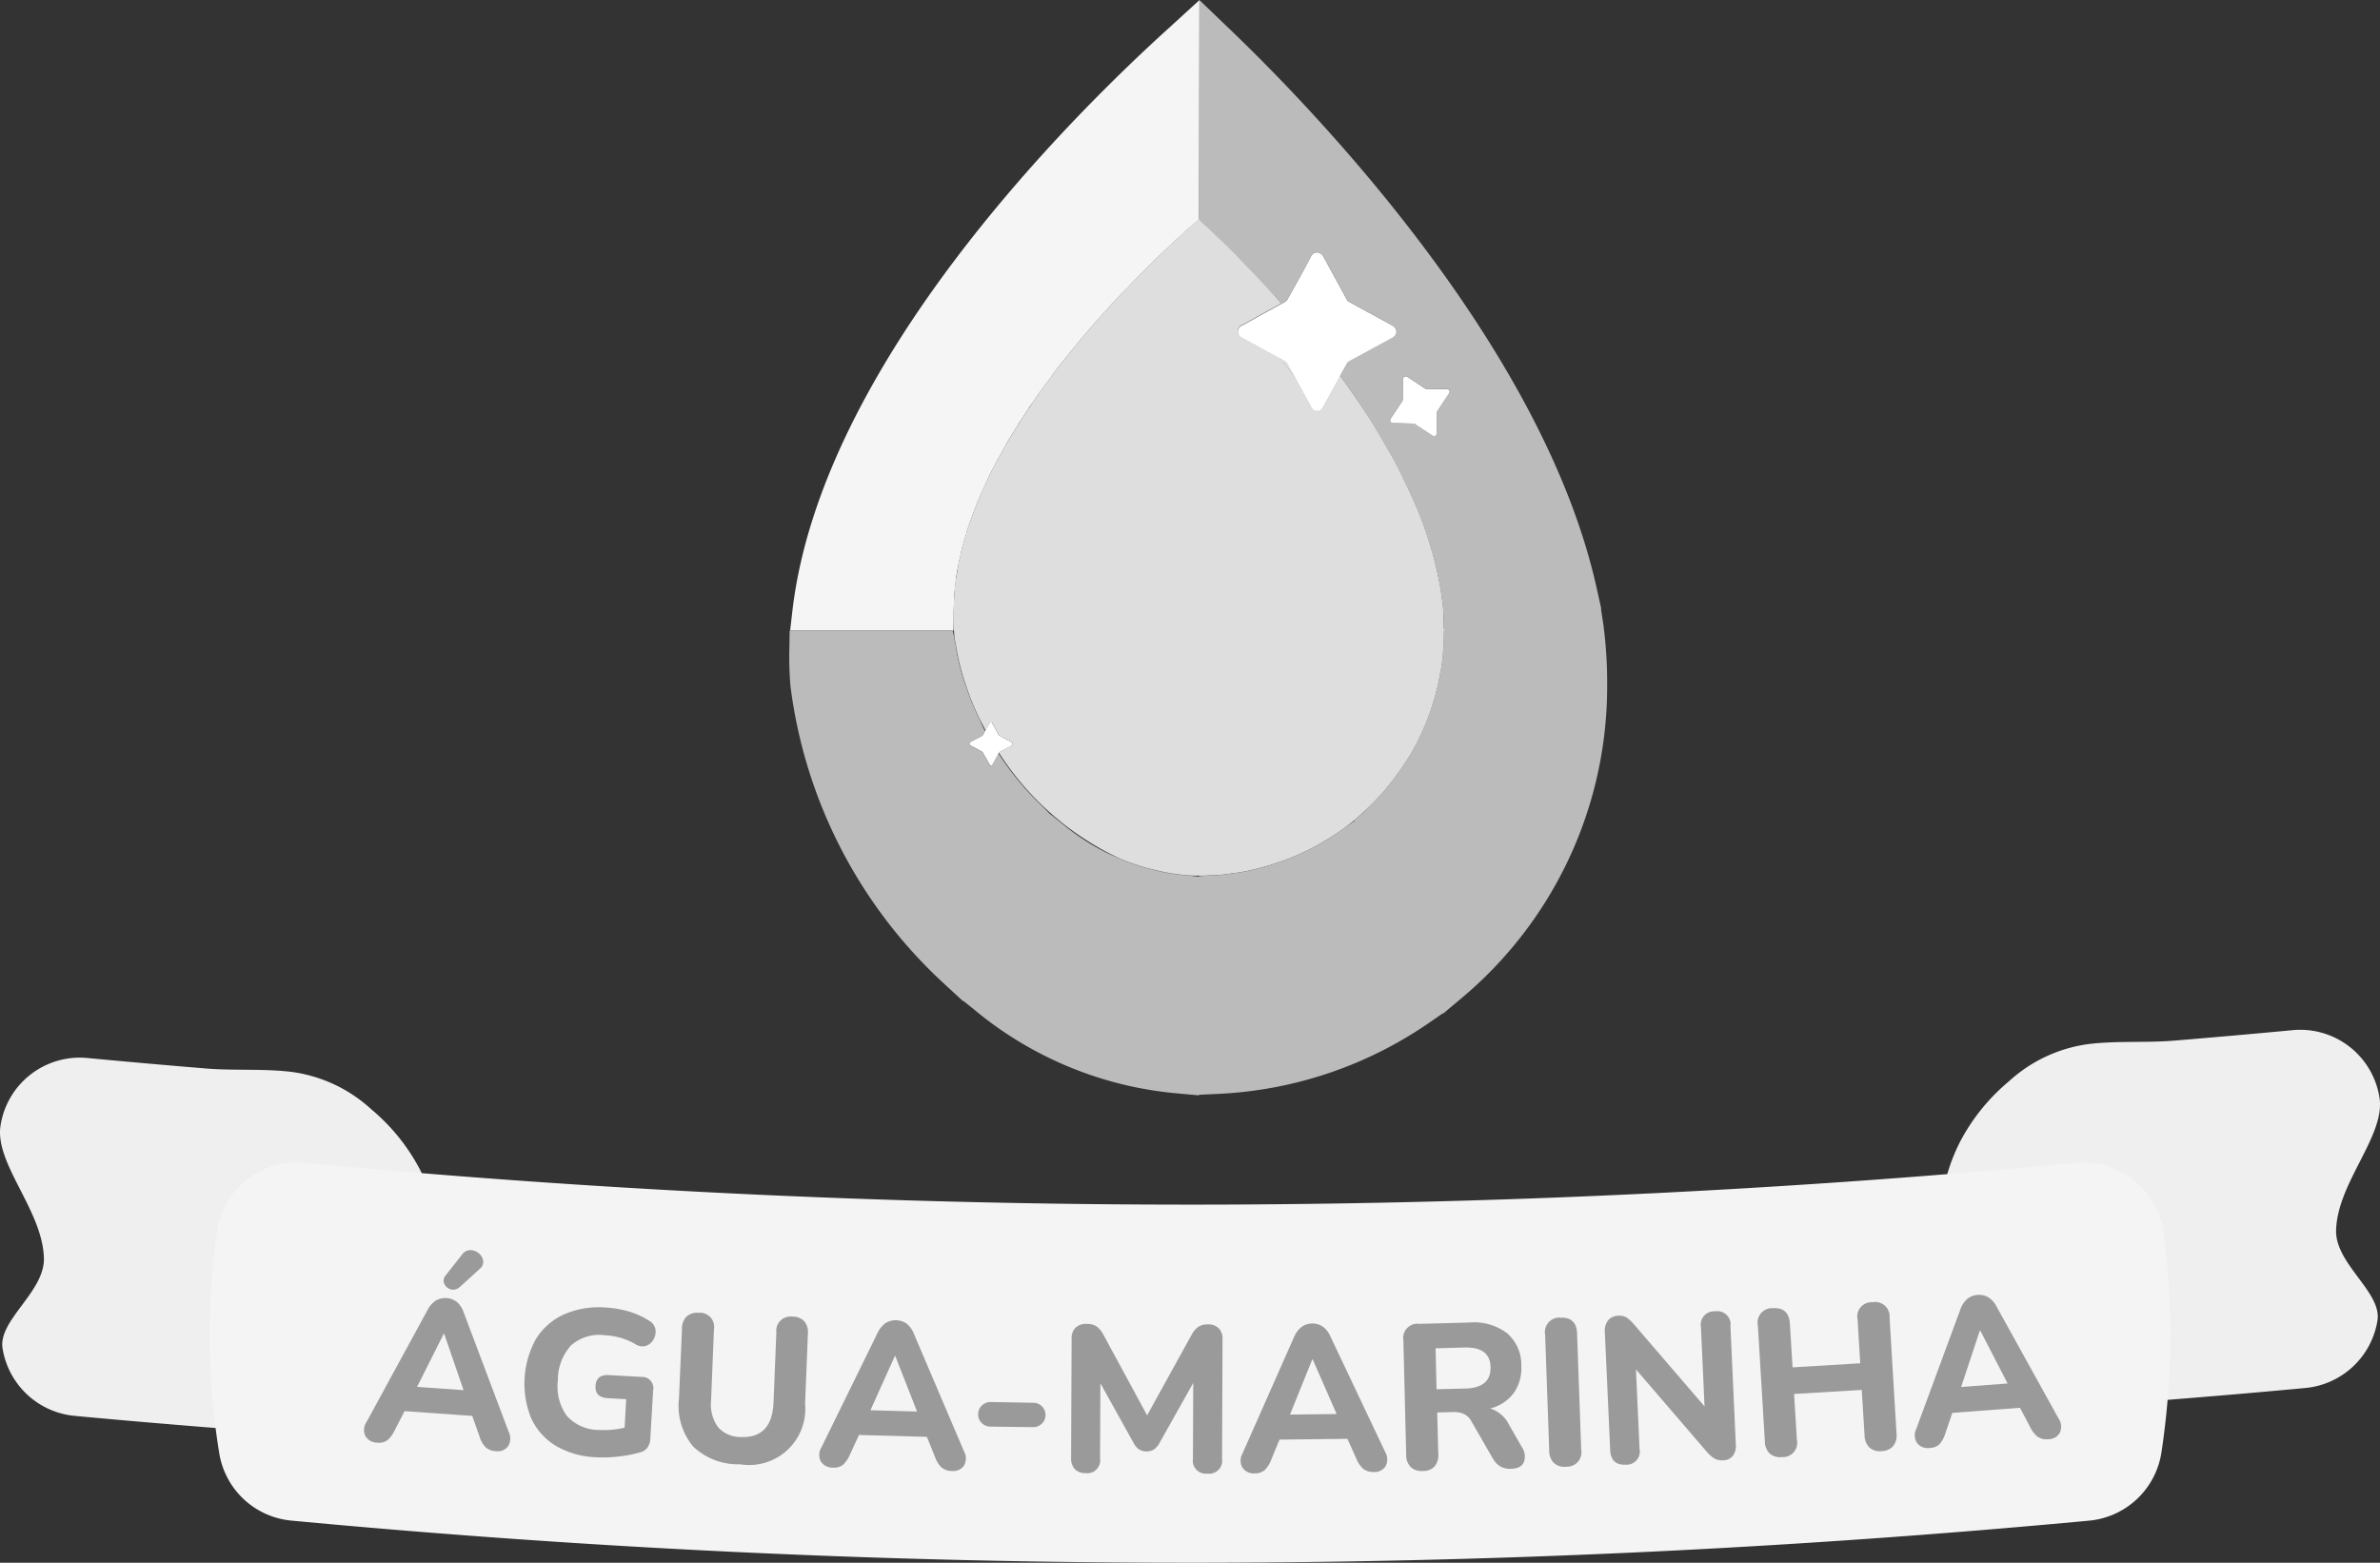 <svg xmlns="http://www.w3.org/2000/svg" width="84.412" height="55.432" viewBox="0 0 84.412 55.432">
  <rect x="0" y="0" width="84.412" height="55.432" fill="#333333" stroke="none"/>
  <g id="Grupo_1522" data-name="Grupo 1522" transform="translate(-69.63 -1392.909)">
    <g id="Grupo_1002" data-name="Grupo 1002">
      <g id="Grupo_996" data-name="Grupo 996">
        <path id="Caminho_1791" data-name="Caminho 1791" d="M103.541,1415.8a7.283,7.283,0,0,0,.362,1.438A9.761,9.761,0,0,1,103.541,1415.8Z" fill="#bbb"/>
      </g>
      <g id="Grupo_997-2" data-name="Grupo 997-2">
        <path id="Caminho_1792" data-name="Caminho 1792" d="M111.715,1401.077c-.434.394-1.076.984-1.811,1.739a3.958,3.958,0,0,0-.279.3c.745-.776,1.511-1.521,2.318-2.225l.218-.2v-.011Zm-2.38,2.329c-.2.207-.393.424-.59.64l-.465.527c-.363.425-.735.88-1.1,1.344a3.672,3.672,0,0,0-.256.352c.186-.248.384-.5.576-.745.673-.839,1.376-1.645,2.122-2.411a3.625,3.625,0,0,0-.29.293Zm-3.57,4.533-.031.064c.042-.064.072-.124.114-.176A.477.477,0,0,0,105.765,1407.939Zm-.8,1.366c-.113.217-.227.448-.331.672.135-.279.28-.559.435-.848a1.45,1.45,0,0,0-.1.176Zm.528-.932c-.145.248-.29.507-.424.756.155-.28.32-.57.5-.859a.7.7,0,0,0-.072.1Z" fill="#f5f5f5"/>
        <path id="Caminho_1793-2" data-name="Caminho 1793-2" d="M112.171,1392.912l-.01,7.772-.448.393c-.435.394-1.077.984-1.811,1.739a3.763,3.763,0,0,0-.279.3,3.611,3.611,0,0,0-.29.29c-.2.207-.394.424-.59.64l-.466.528c-.362.424-.735.879-1.1,1.343a3.994,3.994,0,0,0-.256.352q-.072.09-.135.186c-.059.07-.114.143-.166.218-.1.134-.2.269-.29.414a4.234,4.234,0,0,0-.29.424c-.072.1-.134.207-.2.311a.489.489,0,0,0-.083.114l-.031.064c-.02.01-.02.03-.031.051-.048.07-.093.143-.135.217a.811.811,0,0,0-.072.1c-.145.248-.29.507-.424.756a1.6,1.6,0,0,0-.1.176c-.113.227-.237.448-.331.672-.01.01-.01.021-.02.042-.021.051-.052.1-.073.155a15.5,15.5,0,0,0-.576,1.459c-.01.021-.01.041-.021.064a.909.909,0,0,0-.041.155l-.031.094a2.647,2.647,0,0,0-.083.289,2.1,2.1,0,0,0-.072.269c0,.021-.011.042-.011.064-.031.135-.064.256-.083.384a6.03,6.03,0,0,0-.1.611c0,.031-.011.064-.011.093v.052a3.469,3.469,0,0,0-.041.548c0,.064-.01.124-.01.186s-.011.135-.011.2v.64H97.654l.082-.714c1.014-8.638,9.676-17.335,13.36-20.669Z" fill="#f5f5f5"/>
      </g>
      <g id="Grupo_998" data-name="Grupo 998">
        <path id="Caminho_1794" data-name="Caminho 1794" d="M110.485,1423.744a5.548,5.548,0,0,0,1.1.2A7.721,7.721,0,0,1,110.485,1423.744Z" fill="#bbb"/>
      </g>
      <g id="Grupo_999" data-name="Grupo 999">
        <path id="Caminho_1795-2" data-name="Caminho 1795-2" d="M114.728,1403.292c.124.124.238.256.352.393h.01C114.976,1403.55,114.851,1403.416,114.728,1403.292Zm2.432,2.949v.021c.342.465.662.92.963,1.376q-.468-.729-.963-1.4Z" fill="#bbb"/>
        <path id="Caminho_1796-2" data-name="Caminho 1796-2" d="M126.494,1415.044l-.083-.548h.01l-.175-.786c-1.884-8.373-9.708-16.61-12.99-19.756l-1.088-1.045-.011,7.772v.01l.207.2.228.207c.176.176.4.384.652.631l.256.256c.186.2.372.394.569.59l.456.486a1.956,1.956,0,0,1,.2.228c.124.124.249.256.363.393l.114-.064a.2.2,0,0,0,.092-.093l.2-.352.331-.6.32-.6a.231.231,0,0,1,.311-.083.255.255,0,0,1,.093.083l.849,1.552a.191.191,0,0,0,.093.093l1.552.849a.247.247,0,0,1,.093.31.4.4,0,0,1-.093.094l-.931.506-.569.311-.052.031a.2.2,0,0,0-.093.093l-.238.425q.5.667.963,1.4c.133.206.266.424.4.652.114.186.217.373.32.549.206.352.393.7.569,1.075.083.177.176.353.248.529a13.363,13.363,0,0,1,1,3.032c.031.156.064.32.083.476.01.073.021.135.031.208s.021.154.031.237c0,.052.01.093.01.145l.011.176c.01.166.02.331.02.5v.064a7.819,7.819,0,0,1-.1,1.314c-.031.156-.064.32-.093.476s-.064.28-.1.424a8.688,8.688,0,0,1-.871,2.122,9.759,9.759,0,0,1-1.023,1.418,4.108,4.108,0,0,1-.352.393,5.688,5.688,0,0,1-.59.528l-.042.041.01.021-.33.227a7.173,7.173,0,0,1-.818.539c-.135.083-.269.155-.414.227a8.091,8.091,0,0,1-1.107.477,10.139,10.139,0,0,1-1.108.31,5.313,5.313,0,0,1-.589.093,4.6,4.6,0,0,1-.549.064,2.19,2.19,0,0,1-.256.011l-.362.021v.02l-.373-.041a1.114,1.114,0,0,1-.2-.021,5.47,5.47,0,0,1-1.1-.2,4.6,4.6,0,0,1-.538-.156,3.947,3.947,0,0,1-.384-.134h-.01l-.218-.094a7.837,7.837,0,0,1-1.842-1.088l-.631-.506-.331-.331a10.1,10.1,0,0,1-1.48-1.8l-.217.393a.064.064,0,0,1-.084.031c-.01-.01-.02-.021-.02-.031l-.239-.414c0-.01-.01-.02-.021-.031l-.3-.165-.124-.064a.057.057,0,0,1-.025-.075v-.008c0-.01.011-.021.021-.031l.01-.011.414-.217a.023.023,0,0,0,.021-.021l.082-.155c-.064-.125-.123-.253-.175-.384a8.3,8.3,0,0,1-.5-1.211,7.2,7.2,0,0,1-.362-1.438.014.014,0,0,1,0-.02h0a2.083,2.083,0,0,1-.052-.259l-.052-.248H97.636l-.01.631a11.8,11.8,0,0,0,.042,1.356,17.283,17.283,0,0,0,5.464,10.556l.652.6.01-.01.373.3a13.054,13.054,0,0,0,7.286,2.99l.7.064v-.02l.673-.032a14.329,14.329,0,0,0,7.544-2.559l.435-.3.01.011.652-.549a14.4,14.4,0,0,0,5.164-11.083A15.534,15.534,0,0,0,126.494,1415.044Zm-5.454-8.227a.1.1,0,0,1-.021.052l-.414.621a.086.086,0,0,0-.01.052l-.01.735a.1.1,0,0,1-.1.1h0a.1.1,0,0,1-.052-.021l-.6-.393v-.01l-.02-.011a.079.079,0,0,0-.052-.01l-.7-.02h-.031a.087.087,0,0,1-.093-.081.029.029,0,0,1,0-.013v-.01a.062.062,0,0,1,.01-.042l.01-.02.394-.59.01-.01a.235.235,0,0,0,.021-.052l.01-.745a.093.093,0,0,1,.093-.093h0a.074.074,0,0,1,.052.01l.621.414c.021.01.031.02.052.02l.745.011a.093.093,0,0,1,.093.092h0Z" fill="#bbb"/>
      </g>
      <g id="Grupo_1000" data-name="Grupo 1000">
        <path id="Caminho_1797" data-name="Caminho 1797" d="M115.534,1406.251q-.247-.325-.5-.62l.165.092a.206.206,0,0,1,.093.094Z" fill="#dedede"/>
        <path id="Caminho_1798" data-name="Caminho 1798" d="M103.541,1415.8a7.283,7.283,0,0,0,.362,1.438A9.761,9.761,0,0,1,103.541,1415.8Zm1.427-6.5c-.113.217-.227.448-.331.672.135-.279.28-.559.435-.848a1.45,1.45,0,0,0-.1.176Zm.528-.932c-.145.249-.29.507-.424.756.155-.28.32-.57.5-.859a.71.71,0,0,0-.076.1Zm.269-.434-.031.064c.042-.064.072-.124.114-.176A.477.477,0,0,0,105.765,1407.938Zm3.57-4.533c-.2.207-.393.424-.59.64l-.465.528c-.363.424-.735.879-1.1,1.343a3.67,3.67,0,0,0-.256.352c.186-.248.384-.5.576-.745.673-.839,1.376-1.645,2.122-2.411a3.6,3.6,0,0,0-.287.294Zm1.152,20.335a5.483,5.483,0,0,0,1.1.2A7.721,7.721,0,0,1,110.487,1423.74Zm1.231-22.664c-.435.394-1.077.984-1.811,1.739a3.985,3.985,0,0,0-.279.3c.745-.776,1.511-1.521,2.318-2.225l.217-.2v-.011Zm3.012,2.215c.124.124.238.256.352.393h.01c-.116-.135-.241-.269-.365-.393Zm.569,2.525a.2.2,0,0,0-.093-.094l-.166-.092c.166.2.333.4.5.62Zm1.862.424v.021c.342.465.663.92.964,1.376q-.468-.729-.966-1.4Zm.871,15.43-.311.28a5.688,5.688,0,0,0,.59-.528,4.09,4.09,0,0,0,.352-.394c-.2.218-.406.435-.634.641Zm2.815-6.4a9.186,9.186,0,0,1-.092,1.315,7.937,7.937,0,0,0,.1-1.315Zm-.01-.558.01.5h.011c0-.166-.015-.331-.025-.5Z" fill="#dedede"/>
        <path id="Caminho_1799" data-name="Caminho 1799" d="M120.854,1415.213v.064h-.011a9.182,9.182,0,0,1-.092,1.314c-.032.156-.064.32-.094.477s-.064.279-.1.424a8.7,8.7,0,0,1-.869,2.121,9.925,9.925,0,0,1-1.024,1.418,8.667,8.667,0,0,1-.631.64l-.311.28-.041.041c-.1.083-.207.165-.32.248a7.486,7.486,0,0,1-.818.538c-.134.083-.269.156-.414.228a8.139,8.139,0,0,1-1.107.476,10.139,10.139,0,0,1-1.108.31,5.13,5.13,0,0,1-.589.094,4.824,4.824,0,0,1-.55.064,2.155,2.155,0,0,1-.256.01c-.114.01-.238.01-.352.01-.134,0-.256,0-.384-.01a1.113,1.113,0,0,1-.2-.02,7.747,7.747,0,0,1-1.1-.2,4.79,4.79,0,0,1-.538-.155q-.195-.058-.384-.135h-.01l-.218-.093a10.217,10.217,0,0,1-4.274-3.746l.031-.031.424-.228.022-.02a.1.1,0,0,0-.022-.094l-.424-.227c-.01,0-.02-.011-.031-.021l-.227-.424a.023.023,0,0,0-.021-.021.055.055,0,0,0-.076.009l-.007.012-.145.248c-.064-.124-.124-.238-.186-.362a8.523,8.523,0,0,1-.5-1.211,9.76,9.76,0,0,1-.362-1.438.015.015,0,0,1,0-.02h0a2.283,2.283,0,0,1-.052-.259c-.01-.082-.01-.165-.021-.248-.01-.145-.02-.29-.021-.424v-.218c0-.064.011-.124.011-.2s.01-.125.01-.187c.011-.176.021-.362.041-.548v-.052c0-.031.011-.064.011-.093.011-.073.031-.145.041-.217.021-.124.042-.257.064-.394s.052-.249.083-.385c0-.02.011-.041.011-.063a2.063,2.063,0,0,1,.072-.27,2.713,2.713,0,0,1,.083-.289l.031-.094a.845.845,0,0,1,.042-.155c.01-.021.01-.041.02-.064.166-.476.352-.96.576-1.459.021-.052.052-.1.073-.155.01-.021.01-.032.02-.042.135-.279.28-.559.435-.847s.32-.571.5-.861c.042-.074.087-.147.135-.217.011-.021.011-.041.031-.051.035-.06.073-.119.114-.176.064-.1.124-.208.2-.311a.8.8,0,0,1,.1-.145,2.253,2.253,0,0,1,.186-.279c.094-.145.187-.28.29-.414a2.247,2.247,0,0,1,.166-.218c.042-.064.086-.126.134-.186.187-.248.384-.5.576-.745.673-.839,1.377-1.645,2.122-2.411s1.511-1.521,2.318-2.225l.217-.2.207.2.228.206c.176.176.4.384.653.632l.256.256c.186.2.372.393.57.59l.454.486a2.054,2.054,0,0,1,.2.228c.124.124.238.257.352.394l-.57.311-.59.331-.269.144a.2.2,0,0,0-.093.094.232.232,0,0,0,.093.31l1.387.756c.166.2.332.407.5.621l.612,1.118a.2.2,0,0,0,.092.092.218.218,0,0,0,.2.011.223.223,0,0,0,.114-.1l.279-.5v-.01l.331-.6c.342.466.662.921.963,1.376q.2.311.4.652c.114.187.218.373.32.549.207.352.393.7.569,1.076.083.176.176.352.248.528a13.281,13.281,0,0,1,1,3.032c.032.155.064.32.084.476.01.072.02.134.03.207s.022.155.032.238c0,.051.01.093.01.145l.01.176.01.5Z" fill="#dedede"/>
      </g>
      <g id="Grupo_1001" data-name="Grupo 1001">
        <path id="Caminho_1800" data-name="Caminho 1800" d="M120.828,1414.717l.01.5h.011A4.111,4.111,0,0,0,120.828,1414.717Zm.01.558a9.187,9.187,0,0,1-.092,1.315,7.83,7.83,0,0,0,.1-1.315Zm-2.815,6.4-.31.28a6.026,6.026,0,0,0,.59-.528,4.218,4.218,0,0,0,.351-.394,8.86,8.86,0,0,1-.63.641Z" fill="#bbb"/>
      </g>
      <path id="Caminho_1801-14" data-name="Caminho 1801-14" d="M119.136,1404.781a.415.415,0,0,1-.093.094l-.932.507-.569.311-.052.03a.2.2,0,0,0-.093.094l-.238.424v.021l-.331.6v.01l-.28.5a.213.213,0,0,1-.113.1.221.221,0,0,1-.2-.01.191.191,0,0,1-.093-.093l-.611-1.118-.238-.434a.206.206,0,0,0-.093-.094l-.165-.092-1.387-.756a.233.233,0,0,1-.093-.311.2.2,0,0,1,.093-.093l.269-.145.59-.33.569-.311h.01l.114-.064a.2.2,0,0,0,.093-.093l.2-.352.331-.6.32-.6a.23.23,0,0,1,.31-.083.252.252,0,0,1,.094.083l.848,1.553a.206.206,0,0,0,.094.093l1.552.848A.249.249,0,0,1,119.136,1404.781Z" fill="#fff"/>
      <path id="Caminho_1802-2" data-name="Caminho 1802-2" d="M121.04,1406.81v.01a.1.1,0,0,1-.021.052l-.414.621a.086.086,0,0,0-.01.052l-.01.735a.1.1,0,0,1-.1.1h0a.1.1,0,0,1-.052-.021l-.6-.393v-.01l-.02-.011a.086.086,0,0,0-.052-.01l-.7-.02h-.031a.086.086,0,0,1-.093-.08.033.033,0,0,1,0-.014v-.01a.064.064,0,0,1,.01-.042l.01-.02.394-.59.01-.01a.2.2,0,0,0,.021-.052l.01-.745a.093.093,0,0,1,.093-.093h0a.079.079,0,0,1,.052.01l.621.414c.021.01.031.02.052.02l.745.011a.093.093,0,0,1,.093.092Z" fill="#fff"/>
      <path id="Caminho_1803-2" data-name="Caminho 1803-2" d="M105.536,1419.333l-.021.02-.425.228-.03.031-.011.021-.217.393a.064.064,0,0,1-.083.031c-.011-.01-.021-.021-.021-.031l-.238-.414c0-.01-.01-.021-.02-.031l-.3-.166-.125-.064a.055.055,0,0,1-.026-.074v-.008c0-.01.011-.021.021-.031l.011-.011.414-.217a.022.022,0,0,0,.02-.021l.083-.155.011-.021.144-.248a.054.054,0,0,1,.071-.027l.012.007a.022.022,0,0,1,.021.02l.228.424c.01.011.02.021.03.021l.425.228A.1.1,0,0,1,105.536,1419.333Z" fill="#fff"/>
    </g>
    <g id="Grupo_1375" data-name="Grupo 1375">
      <g id="Caminho_260-13" data-name="Caminho 260-13">
        <path id="Caminho_2195" data-name="Caminho 2195" d="M138.444,1436.4v6.708q2.355-.129,4.645-.289,2.632-.183,5.189-.4c1.051-.087,2.088-.18,3.118-.276a2.861,2.861,0,0,0,2.556-2.392c.165-1.005-1.509-2.01-1.467-3.216.054-1.684,1.735-3.326,1.542-4.67a2.845,2.845,0,0,0-3.093-2.414q-2.055.194-4.162.368c-1.025.087-2.059,0-3.08.126a5.2,5.2,0,0,0-2.82,1.328,7.036,7.036,0,0,0-1.72,2.129,6.418,6.418,0,0,0-.367.867A6.487,6.487,0,0,0,138.444,1436.4Z" fill="#efefef"/>
      </g>
      <g id="Caminho_260-14" data-name="Caminho 260-14">
        <path id="Caminho_2196" data-name="Caminho 2196" d="M85.231,1437.389v6.708q-2.355-.129-4.645-.289-2.635-.183-5.189-.4c-1.052-.087-2.088-.18-3.119-.276a2.861,2.861,0,0,1-2.557-2.392c-.165-1.005,1.509-2.011,1.466-3.216-.053-1.685-1.735-3.325-1.541-4.671a2.844,2.844,0,0,1,3.094-2.414q2.052.194,4.162.368c1.025.087,2.057,0,3.079.125a5.192,5.192,0,0,1,2.821,1.328,7.06,7.06,0,0,1,1.72,2.129,6.3,6.3,0,0,1,.368.867A6.551,6.551,0,0,1,85.231,1437.389Z" fill="#efefef"/>
      </g>
      <path id="Caminho_261-6" data-name="Caminho 261-6" d="M146.29,1444.43a2.865,2.865,0,0,1-2.568,2.419c-9.623.9-20.146,1.479-31.451,1.492-11.635.015-22.446-.568-32.307-1.494a2.86,2.86,0,0,1-2.558-2.391,26.021,26.021,0,0,1-.073-7.886,2.846,2.846,0,0,1,3.094-2.415c9.665.915,20.265,1.492,31.672,1.484,11.212-.008,21.64-.581,31.165-1.482a2.86,2.86,0,0,1,3.1,2.485,27.484,27.484,0,0,1,.228,4.479A28,28,0,0,1,146.29,1444.43Z" fill="#f4f4f4"/>
      <g id="Grupo_1374" data-name="Grupo 1374">
        <g id="Grupo_1373" data-name="Grupo 1373">
          <path id="Caminho_2197" data-name="Caminho 2197" d="M83.013,1444.081a.485.485,0,0,1-.425-.236.506.506,0,0,1,.044-.5l2.159-3.963a.888.888,0,0,1,.3-.343.675.675,0,0,1,.745.053.863.863,0,0,1,.244.381l1.593,4.229a.517.517,0,0,1-.024.509.452.452,0,0,1-.427.172.572.572,0,0,1-.375-.144.954.954,0,0,1-.212-.382l-.256-.724-2.4-.169-.351.679a1.073,1.073,0,0,1-.258.353A.508.508,0,0,1,83.013,1444.081Zm2.356-3.861-.948,1.884,1.65.116-.687-2Zm.573-1.663a.346.346,0,0,1-.243.1.34.34,0,0,1-.217-.084.333.333,0,0,1-.115-.195.277.277,0,0,1,.067-.227l.581-.737a.355.355,0,0,1,.294-.162.472.472,0,0,1,.3.112.419.419,0,0,1,.157.261.315.315,0,0,1-.116.289Z" fill="#9a9a9a"/>
          <path id="Caminho_2198" data-name="Caminho 2198" d="M90.789,1444.6a3.039,3.039,0,0,1-1.454-.411,2.226,2.226,0,0,1-.865-.972,3.272,3.272,0,0,1,.165-2.806,2.257,2.257,0,0,1,.992-.875,3.081,3.081,0,0,1,1.5-.246,3.734,3.734,0,0,1,.785.133,2.824,2.824,0,0,1,.743.335.447.447,0,0,1,.221.3.545.545,0,0,1-.061.352.492.492,0,0,1-.26.234.44.44,0,0,1-.387-.055,2.37,2.37,0,0,0-1.091-.317,1.5,1.5,0,0,0-1.2.367,1.815,1.815,0,0,0-.46,1.232,1.766,1.766,0,0,0,.326,1.272,1.547,1.547,0,0,0,1.156.489,3.127,3.127,0,0,0,.884-.082l.056-1.008-.658-.038c-.3-.018-.445-.161-.429-.435s.176-.4.477-.384l1.147.065a.4.4,0,0,1,.427.371.393.393,0,0,1-.008.108l-.1,1.7a.611.611,0,0,1-.094.316.439.439,0,0,1-.256.177,4.521,4.521,0,0,1-.748.148A4.6,4.6,0,0,1,90.789,1444.6Z" fill="#9a9a9a"/>
          <path id="Caminho_2199" data-name="Caminho 2199" d="M95.858,1444.85a2.3,2.3,0,0,1-1.646-.634,2.25,2.25,0,0,1-.5-1.7l.106-2.486a.585.585,0,0,1,.163-.422.572.572,0,0,1,.431-.132.5.5,0,0,1,.546.459.512.512,0,0,1-.007.141l-.1,2.493a1.374,1.374,0,0,0,.244.96,1.057,1.057,0,0,0,.813.353q1.1.045,1.157-1.219l.1-2.493a.5.5,0,0,1,.445-.558.489.489,0,0,1,.143,0,.541.541,0,0,1,.406.168.6.6,0,0,1,.125.434l-.1,2.486a1.992,1.992,0,0,1-2.326,2.146Z" fill="#9a9a9a"/>
          <path id="Caminho_2200" data-name="Caminho 2200" d="M99.178,1444.967a.483.483,0,0,1-.434-.217.5.5,0,0,1,.022-.505l1.987-4.051a.905.905,0,0,1,.288-.355.68.68,0,0,1,.746.023.87.87,0,0,1,.261.369l1.772,4.157a.514.514,0,0,1,0,.509.455.455,0,0,1-.42.189.573.573,0,0,1-.381-.127.947.947,0,0,1-.227-.372l-.288-.711-2.408-.067-.32.693a1.08,1.08,0,0,1-.244.363A.5.5,0,0,1,99.178,1444.967Zm2.19-3.958-.866,1.924,1.653.045-.772-1.969Z" fill="#9a9a9a"/>
          <path id="Caminho_2201" data-name="Caminho 2201" d="M104.756,1443.513a.436.436,0,0,1-.309-.129.413.413,0,0,1-.123-.311.423.423,0,0,1,.133-.312.438.438,0,0,1,.313-.12l1.508.026a.428.428,0,0,1,.309.129.42.42,0,0,1,.124.316.415.415,0,0,1-.134.3.437.437,0,0,1-.313.12Z" fill="#9a9a9a"/>
          <path id="Caminho_2202" data-name="Caminho 2202" d="M108.131,1445.162a.508.508,0,0,1-.381-.141.551.551,0,0,1-.131-.389l.018-4.238a.53.53,0,0,1,.14-.392.55.55,0,0,1,.4-.133.62.62,0,0,1,.346.089.835.835,0,0,1,.237.287l1.555,2.868,1.577-2.855a.821.821,0,0,1,.239-.285.6.6,0,0,1,.342-.086.521.521,0,0,1,.383.138.532.532,0,0,1,.134.392l-.017,4.238a.463.463,0,0,1-.388.525.491.491,0,0,1-.127,0,.462.462,0,0,1-.518-.53l.011-2.686-1.21,2.153a.714.714,0,0,1-.186.208.527.527,0,0,1-.523,0,.609.609,0,0,1-.183-.208l-1.191-2.142-.012,2.664a.46.46,0,0,1-.384.524A.48.48,0,0,1,108.131,1445.162Z" fill="#9a9a9a"/>
          <path id="Caminho_2203" data-name="Caminho 2203" d="M114.141,1445.171a.482.482,0,0,1-.442-.2.5.5,0,0,1,0-.506l1.826-4.127a.9.9,0,0,1,.274-.365.669.669,0,0,1,.747-.008.848.848,0,0,1,.274.358l1.936,4.084a.519.519,0,0,1,.017.509.452.452,0,0,1-.411.206.574.574,0,0,1-.385-.114.981.981,0,0,1-.243-.362l-.315-.7-2.408.028-.292.706a1.04,1.04,0,0,1-.229.372A.51.51,0,0,1,114.141,1445.171Zm2.032-4.042-.79,1.957,1.654-.02-.849-1.937Z" fill="#9a9a9a"/>
          <path id="Caminho_2204" data-name="Caminho 2204" d="M120.09,1445.087a.558.558,0,0,1-.429-.143.6.6,0,0,1-.157-.428l-.1-4.059a.509.509,0,0,1,.416-.589.483.483,0,0,1,.147,0l1.777-.047a1.933,1.933,0,0,1,1.342.383,1.473,1.473,0,0,1,.5,1.152,1.521,1.521,0,0,1-.271.969,1.487,1.487,0,0,1-.832.545,1.1,1.1,0,0,1,.651.546l.476.829a.585.585,0,0,1,.071.515c-.059.16-.211.242-.454.25a.7.7,0,0,1-.4-.093.831.831,0,0,1-.271-.309l-.736-1.276a.6.6,0,0,0-.278-.272.926.926,0,0,0-.382-.063l-.556.014.038,1.479a.611.611,0,0,1-.131.435A.545.545,0,0,1,120.09,1445.087Zm.49-2.9,1.016-.025c.61-.016.909-.267.9-.755s-.324-.717-.932-.7l-1.018.028Z" fill="#9a9a9a"/>
          <path id="Caminho_2205" data-name="Caminho 2205" d="M125.168,1444.938a.558.558,0,0,1-.43-.139.6.6,0,0,1-.161-.427l-.145-4.117a.512.512,0,0,1,.407-.6.524.524,0,0,1,.143-.007c.375-.012.57.175.583.566l.146,4.118a.507.507,0,0,1-.543.6Z" fill="#9a9a9a"/>
          <path id="Caminho_2206" data-name="Caminho 2206" d="M127.289,1444.864c-.35.017-.534-.158-.55-.524l-.189-4.167a.611.611,0,0,1,.115-.43.474.474,0,0,1,.355-.163.515.515,0,0,1,.3.063,1.291,1.291,0,0,1,.26.24l2.505,2.913-.127-2.808a.473.473,0,0,1,.372-.556.459.459,0,0,1,.128-.008.472.472,0,0,1,.546.384.494.494,0,0,1,0,.133l.191,4.218a.572.572,0,0,1-.107.39.423.423,0,0,1-.33.158.579.579,0,0,1-.329-.066,1.212,1.212,0,0,1-.271-.244l-2.505-2.913.127,2.808A.471.471,0,0,1,127.289,1444.864Z" fill="#9a9a9a"/>
          <path id="Caminho_2207" data-name="Caminho 2207" d="M132.83,1444.594a.561.561,0,0,1-.433-.127.6.6,0,0,1-.172-.423l-.248-4.114a.512.512,0,0,1,.393-.608.525.525,0,0,1,.143-.01q.561-.035.6.551l.094,1.548,2.4-.144-.093-1.548a.507.507,0,0,1,.382-.607.546.546,0,0,1,.145-.011.511.511,0,0,1,.6.405.534.534,0,0,1,.007.144l.247,4.114a.612.612,0,0,1-.12.44.559.559,0,0,1-.415.179.55.55,0,0,1-.426-.129.6.6,0,0,1-.173-.422l-.1-1.621-2.4.144.1,1.621a.509.509,0,0,1-.385.607A.548.548,0,0,1,132.83,1444.594Z" fill="#9a9a9a"/>
          <path id="Caminho_2208" data-name="Caminho 2208" d="M138.078,1444.27a.486.486,0,0,1-.454-.172.508.508,0,0,1-.031-.5l1.563-4.234a.872.872,0,0,1,.25-.382.621.621,0,0,1,.363-.141.635.635,0,0,1,.381.085.853.853,0,0,1,.3.341l2.189,3.954a.515.515,0,0,1,.049.506.456.456,0,0,1-.4.232.571.571,0,0,1-.392-.089.969.969,0,0,1-.265-.347l-.358-.678-2.4.181-.246.723a1.057,1.057,0,0,1-.206.385A.508.508,0,0,1,138.078,1444.27Zm1.772-4.163-.665,2,1.649-.124-.97-1.88Z" fill="#9a9a9a"/>
        </g>
      </g>
    </g>
  </g>
</svg>
